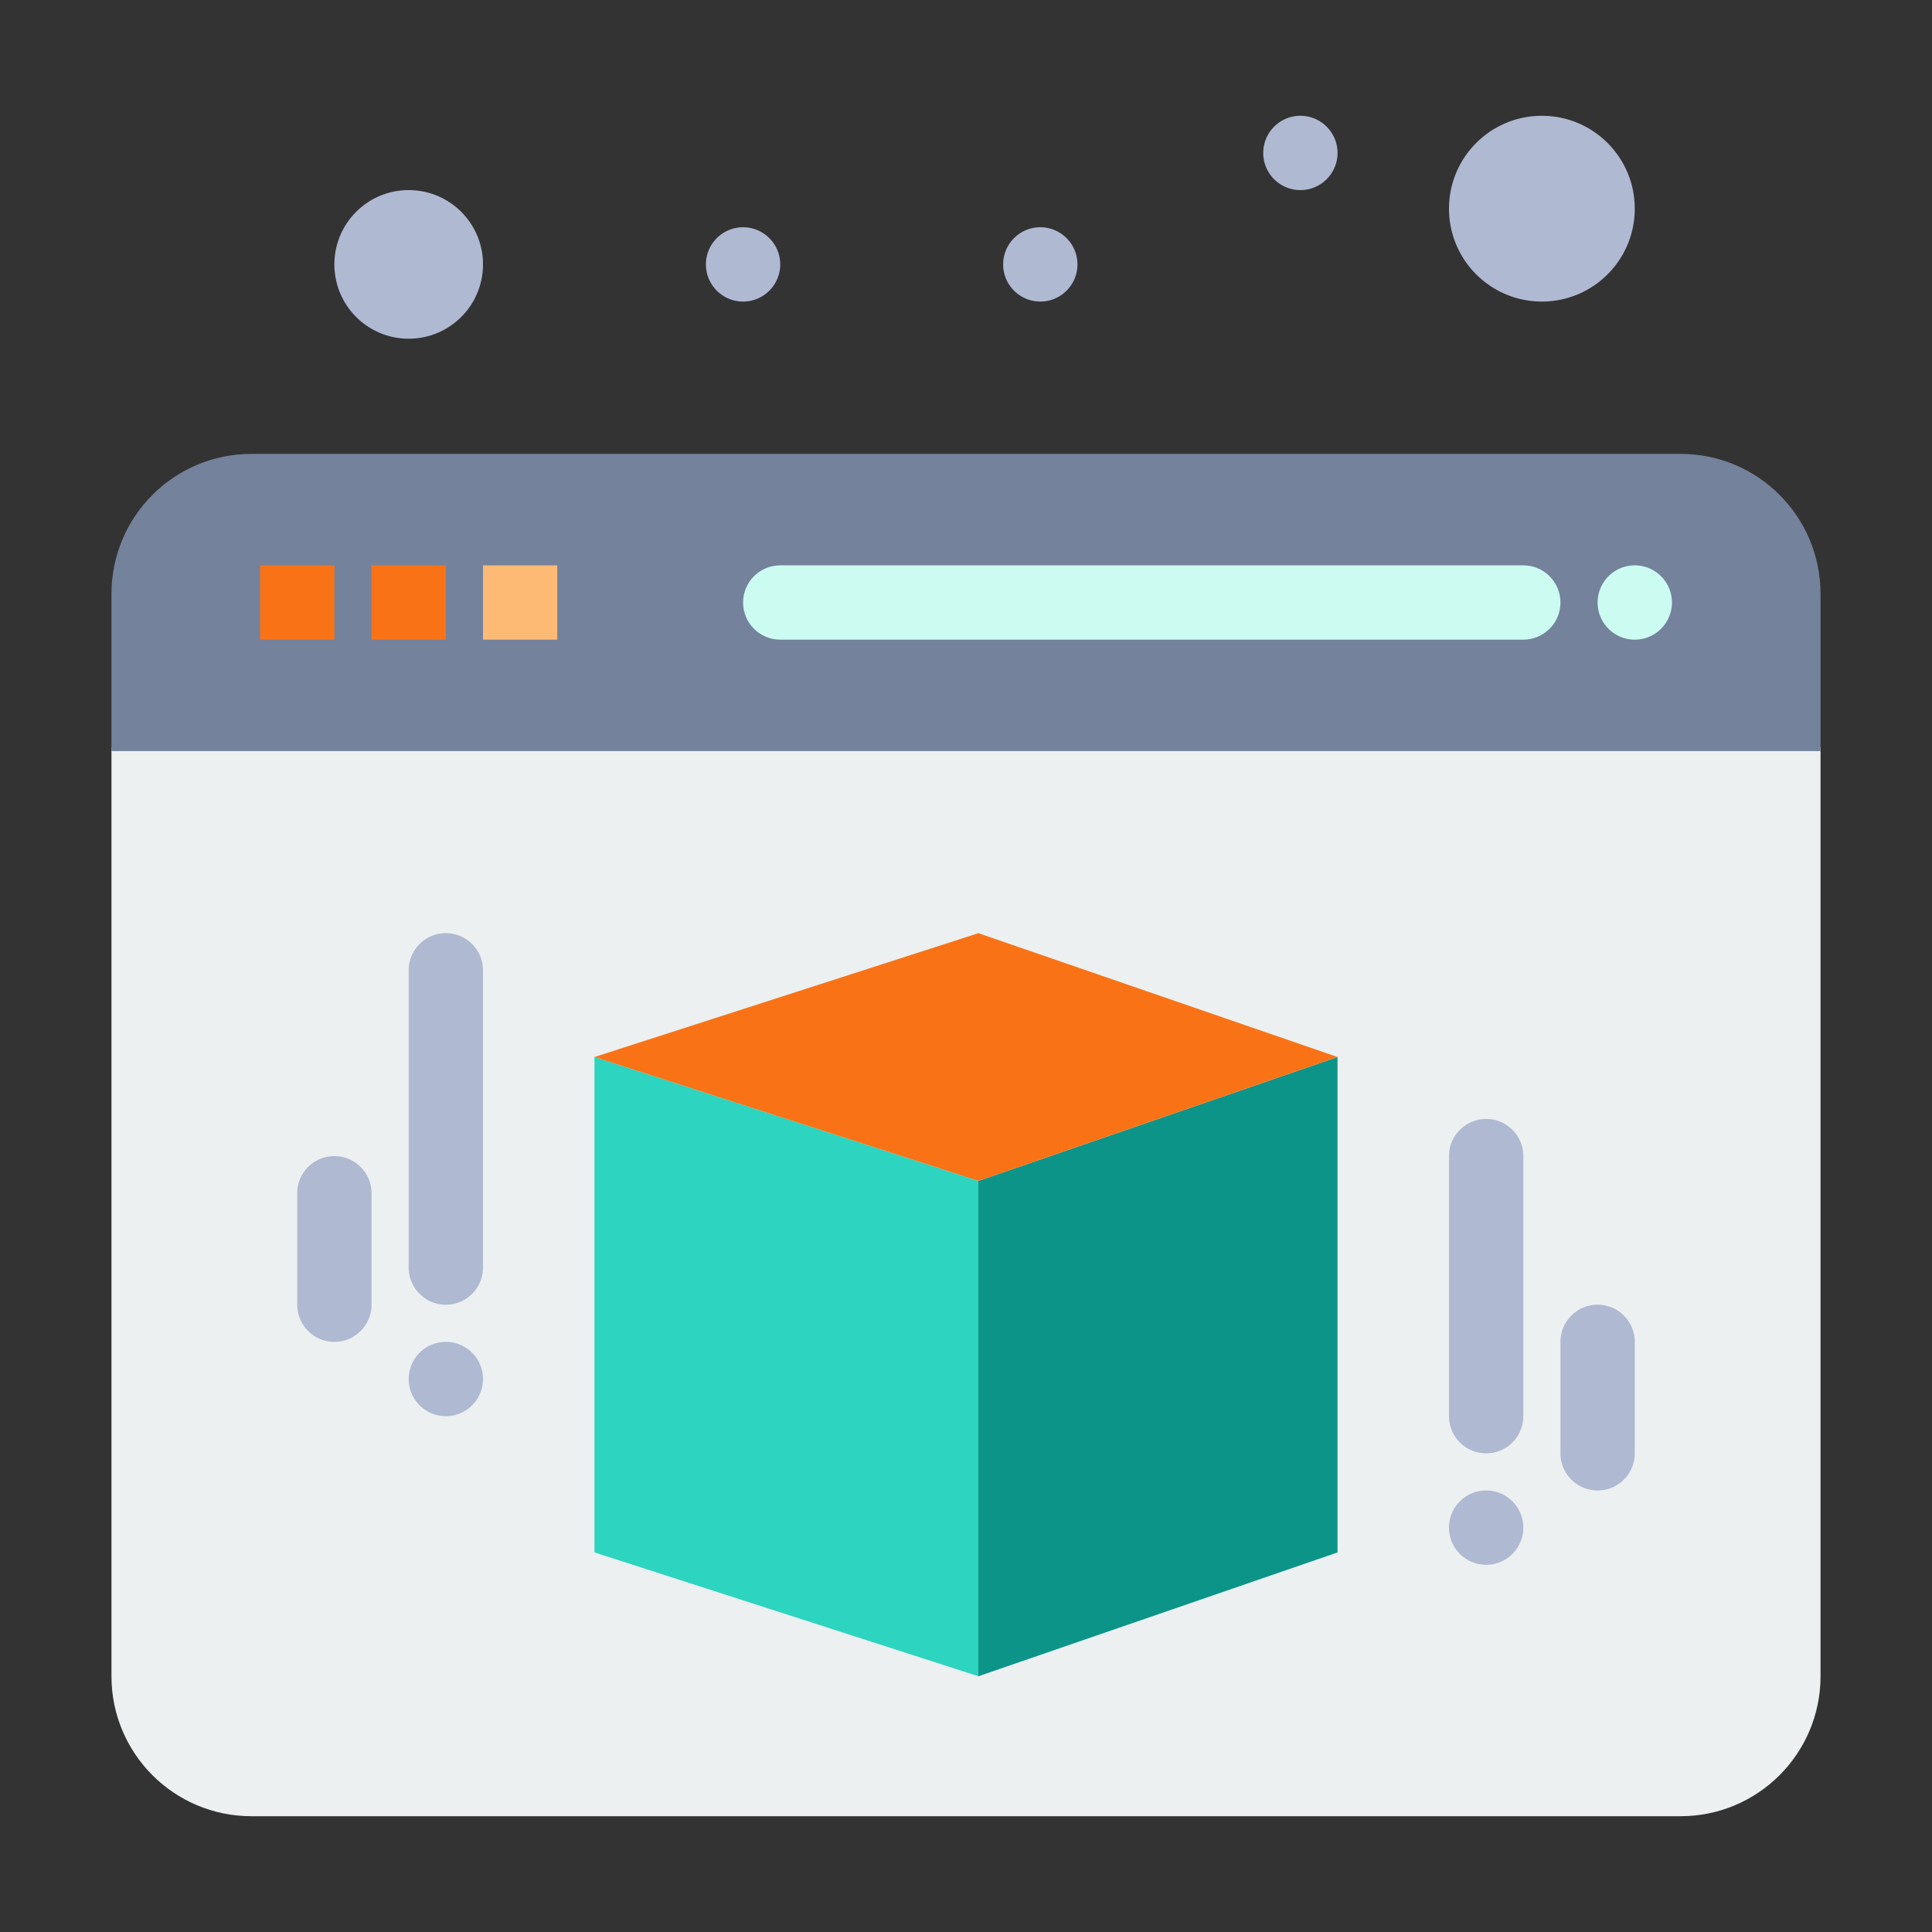 <svg viewBox="0 0 520 520" xml:space="preserve" xmlns="http://www.w3.org/2000/svg" enable-background="new 0 0 520 520"><rect x="0" y="0" width="520" height="520" fill="#333333" stroke="none"/><path d="M30 201.165v250c0 20.8 16.86 37.67 37.67 37.67h384.66c20.81 0 37.67-16.87 37.67-37.67v-250H30z" fill="#ecf0f1" class="fill-ecf0f1"></path><path d="M263.33 317.835v133.33L160 417.835v-133.34z" fill="#2dd4bf" class="fill-e8af21"></path><path d="M360 284.495v133.34l-96.67 33.33v-133.33z" fill="#0d9488" class="fill-d69a16"></path><path d="m360 284.495-96.67 33.34L160 284.495l103.33-33.33z" fill="#f97316" class="fill-ffd24d"></path><path d="M110 51.165c11.05 0 20 8.95 20 20s-8.95 20-20 20-20-8.95-20-20 8.95-20 20-20zM415 31.165c13.81 0 25 11.19 25 25s-11.19 25-25 25-25-11.19-25-25 11.19-25 25-25zM407.07 404.095c1.81 1.811 2.93 4.311 2.93 7.07s-1.12 5.26-2.93 7.07a9.972 9.972 0 0 1-7.07 2.93c-5.52 0-10-4.48-10-10 0-2.76 1.12-5.26 2.93-7.07 1.811-1.81 4.311-2.93 7.07-2.93s5.26 1.12 7.07 2.93zM357.07 34.095c1.81 1.81 2.93 4.31 2.93 7.07s-1.12 5.26-2.93 7.07a9.972 9.972 0 0 1-7.07 2.93c-5.52 0-10-4.48-10-10 0-2.76 1.12-5.26 2.93-7.07 1.811-1.81 4.311-2.93 7.07-2.93s5.26 1.12 7.07 2.93zM287.07 64.095c1.81 1.81 2.93 4.31 2.93 7.07s-1.12 5.26-2.93 7.07a9.972 9.972 0 0 1-7.07 2.93c-5.52 0-10-4.48-10-10 0-2.76 1.12-5.26 2.93-7.07 1.811-1.81 4.311-2.93 7.07-2.93s5.26 1.12 7.07 2.93zM207.07 64.095c1.81 1.81 2.93 4.31 2.93 7.07s-1.12 5.26-2.93 7.07-4.31 2.93-7.07 2.93c-5.52 0-10-4.48-10-10 0-2.76 1.12-5.26 2.93-7.07s4.31-2.93 7.07-2.93 5.26 1.12 7.07 2.93zM127.07 364.095c1.81 1.811 2.93 4.311 2.93 7.07s-1.12 5.26-2.93 7.07a9.969 9.969 0 0 1-7.07 2.93c-5.52 0-10-4.48-10-10 0-2.76 1.12-5.26 2.93-7.07 1.81-1.81 4.31-2.93 7.07-2.93s5.26 1.12 7.07 2.93zM120 351.165c-5.523 0-10-4.478-10-10v-80c0-5.523 4.477-10 10-10s10 4.477 10 10v80c0 5.523-4.477 10-10 10zM400 391.165c-5.522 0-10-4.478-10-10v-70c0-5.522 4.478-10 10-10s10 4.478 10 10v70c0 5.523-4.478 10-10 10zM430 401.165c-5.522 0-10-4.478-10-10v-30c0-5.522 4.478-10 10-10s10 4.478 10 10v30c0 5.523-4.478 10-10 10zM90 361.165c-5.523 0-10-4.478-10-10v-30c0-5.522 4.477-10 10-10s10 4.478 10 10v30c0 5.523-4.477 10-10 10z" fill="#afb9d2" class="fill-afb9d2"></path><path d="M452.33 122.165H67.67c-20.81 0-37.67 16.86-37.67 37.67v42.33h460v-42.33c0-20.81-16.86-37.67-37.67-37.67z" fill="#74829c" class="fill-74829c"></path><path d="M447.07 155.095c1.81 1.81 2.93 4.31 2.93 7.07s-1.12 5.26-2.93 7.07a9.972 9.972 0 0 1-7.07 2.93c-5.52 0-10-4.48-10-10 0-2.76 1.12-5.26 2.93-7.07 1.811-1.81 4.311-2.93 7.07-2.93s5.26 1.12 7.07 2.93z" fill="#ccfbf1" class="fill-d8f2f1"></path><path d="M130 152.165h20v20h-20z" fill="#fdba74" class="fill-80af52"></path><path d="M100 152.165h20v20h-20z" fill="#f97316" class="fill-ffd24d"></path><path d="M70 152.165h20v20H70z" fill="#f97316" class="fill-e3835a"></path><path d="M410 172.165H210c-5.523 0-10-4.477-10-10s4.477-10 10-10h200c5.522 0 10 4.477 10 10s-4.478 10-10 10z" fill="#ccfbf1" class="fill-d8f2f1"></path></svg>